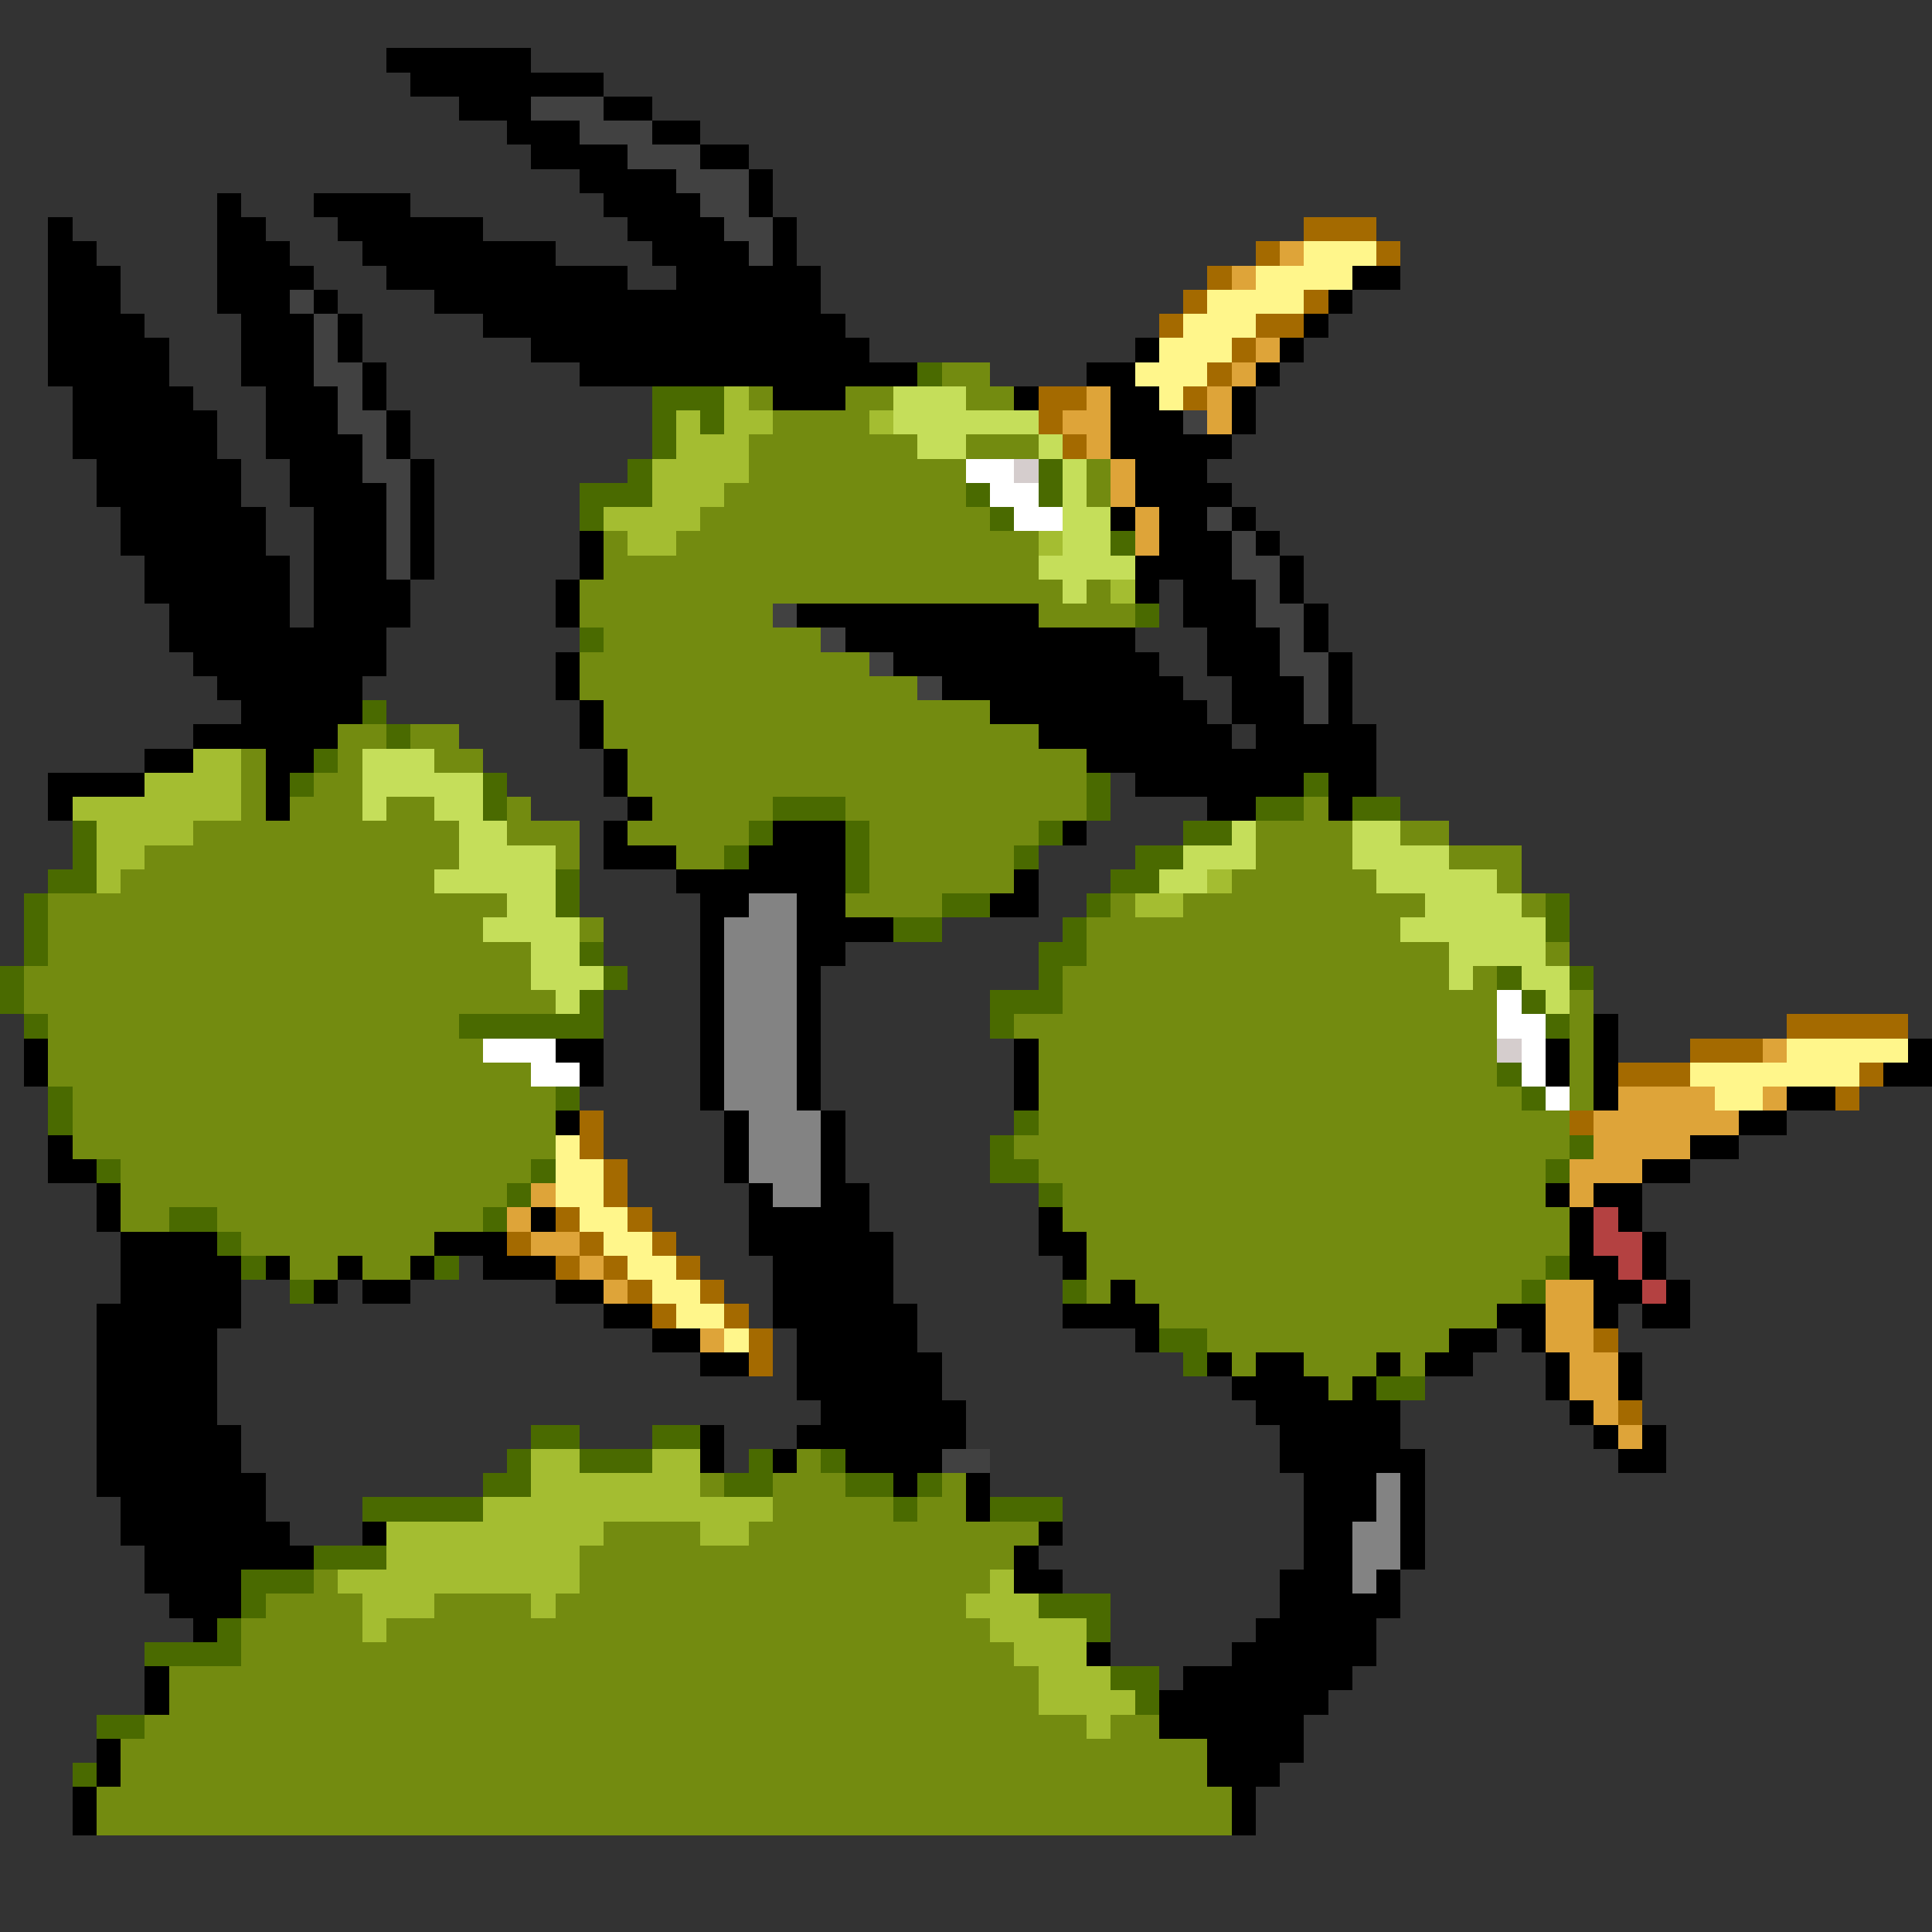 <svg xmlns="http://www.w3.org/2000/svg" viewBox="0 -0.5 80 80" shape-rendering="crispEdges">
<rect x="0" y="-0.5" width="80" height="80" fill="#333333" stroke="none"/>
<path stroke="#000000" d="M16 2h6M17 3h8M19 4h3M25 4h2M21 5h3M27 5h2M22 6h4M29 6h2M24 7h4M31 7h1M9 8h1M13 8h4M25 8h4M31 8h1M2 9h1M9 9h2M14 9h6M26 9h4M32 9h1M2 10h2M9 10h3M15 10h8M27 10h4M32 10h1M2 11h3M9 11h4M16 11h10M28 11h6M56 11h2M2 12h3M9 12h3M13 12h1M18 12h16M55 12h1M2 13h4M10 13h3M14 13h1M20 13h15M54 13h1M2 14h5M10 14h3M14 14h1M22 14h14M47 14h1M53 14h1M2 15h5M10 15h3M15 15h1M24 15h14M45 15h2M52 15h1M3 16h5M11 16h3M15 16h1M32 16h3M42 16h1M46 16h2M51 16h1M3 17h6M11 17h3M16 17h1M46 17h3M51 17h1M3 18h6M11 18h4M16 18h1M46 18h5M4 19h6M12 19h3M17 19h1M47 19h3M4 20h6M12 20h4M17 20h1M47 20h4M5 21h6M13 21h3M17 21h1M46 21h1M48 21h2M51 21h1M5 22h6M13 22h3M17 22h1M24 22h1M48 22h3M52 22h1M6 23h6M13 23h3M17 23h1M24 23h1M47 23h4M53 23h1M6 24h6M13 24h4M23 24h1M47 24h1M49 24h3M53 24h1M7 25h5M13 25h4M23 25h1M33 25h10M49 25h3M54 25h1M7 26h9M35 26h12M50 26h3M54 26h1M8 27h8M23 27h1M37 27h11M50 27h3M55 27h1M9 28h6M23 28h1M39 28h10M51 28h3M55 28h1M10 29h5M24 29h1M41 29h9M51 29h3M55 29h1M8 30h6M24 30h1M43 30h8M52 30h5M6 31h2M11 31h2M25 31h1M45 31h12M2 32h4M11 32h1M25 32h1M47 32h7M55 32h2M2 33h1M11 33h1M26 33h1M50 33h2M55 33h1M25 34h1M32 34h3M44 34h1M25 35h3M31 35h4M28 36h7M42 36h1M29 37h2M33 37h2M41 37h2M29 38h1M33 38h4M29 39h1M33 39h2M29 40h1M33 40h1M29 41h1M33 41h1M29 42h1M33 42h1M66 42h1M1 43h1M23 43h2M29 43h1M33 43h1M42 43h1M64 43h1M66 43h1M79 43h1M1 44h1M24 44h1M29 44h1M33 44h1M42 44h1M64 44h1M66 44h1M78 44h2M29 45h1M33 45h1M42 45h1M66 45h1M74 45h2M23 46h1M30 46h1M34 46h1M72 46h2M2 47h1M30 47h1M34 47h1M70 47h2M2 48h2M30 48h1M34 48h1M68 48h2M4 49h1M31 49h1M34 49h2M64 49h1M66 49h2M4 50h1M22 50h1M31 50h5M43 50h1M65 50h1M67 50h1M5 51h4M18 51h3M31 51h6M43 51h2M65 51h1M68 51h1M5 52h5M11 52h1M14 52h1M17 52h1M20 52h3M32 52h5M44 52h1M65 52h2M68 52h1M5 53h5M13 53h1M15 53h2M23 53h2M32 53h5M46 53h1M66 53h2M69 53h1M4 54h6M25 54h2M32 54h6M44 54h4M62 54h2M66 54h1M68 54h2M4 55h5M27 55h2M33 55h5M47 55h1M60 55h2M63 55h1M4 56h5M29 56h2M33 56h6M50 56h1M52 56h2M57 56h1M59 56h2M64 56h1M67 56h1M4 57h5M33 57h6M51 57h4M56 57h1M64 57h1M67 57h1M4 58h5M34 58h6M52 58h6M65 58h1M4 59h6M29 59h1M33 59h7M53 59h5M66 59h1M68 59h1M4 60h6M29 60h1M32 60h1M35 60h4M53 60h6M67 60h2M4 61h7M37 61h1M40 61h1M54 61h3M58 61h1M5 62h6M40 62h1M54 62h3M58 62h1M5 63h7M15 63h1M43 63h1M54 63h2M58 63h1M6 64h7M42 64h1M54 64h2M58 64h1M6 65h4M42 65h2M53 65h3M57 65h1M7 66h3M53 66h5M8 67h1M52 67h5M45 68h1M51 68h6M6 69h1M49 69h7M6 70h1M48 70h7M48 71h6M4 72h1M50 72h4M4 73h1M50 73h3M3 74h1M51 74h1M3 75h1M51 75h1" />
<path stroke="#414141" d="M22 4h3M24 5h3M26 6h3M28 7h3M29 8h2M30 9h2M31 10h1M12 12h1M13 13h1M13 14h1M13 15h2M14 16h1M14 17h2M49 17h1M15 18h1M15 19h2M16 20h1M16 21h1M50 21h1M16 22h1M51 22h1M16 23h1M51 23h2M52 24h1M32 25h1M52 25h2M34 26h1M53 26h1M36 27h1M53 27h2M38 28h1M54 28h1M54 29h1M39 60h2" />
<path stroke="#a46a00" d="M54 9h3M52 10h1M57 10h1M50 11h1M49 12h1M54 12h1M48 13h1M52 13h2M51 14h1M50 15h1M43 16h2M49 16h1M43 17h1M44 18h1M74 42h5M70 43h3M67 44h3M77 44h1M76 45h1M24 46h1M65 46h1M24 47h1M25 48h1M25 49h1M23 50h1M26 50h1M21 51h1M24 51h1M27 51h1M23 52h1M25 52h1M28 52h1M26 53h1M29 53h1M27 54h1M30 54h1M31 55h1M66 55h1M31 56h1M67 58h1" />
<path stroke="#dea439" d="M53 10h1M51 11h1M52 14h1M51 15h1M45 16h1M50 16h1M44 17h2M50 17h1M45 18h1M46 19h1M46 20h1M47 21h1M47 22h1M73 43h1M67 45h4M73 45h1M66 46h6M66 47h4M65 48h3M22 49h1M65 49h1M21 50h1M22 51h2M24 52h1M25 53h1M64 53h2M64 54h2M29 55h1M64 55h2M65 56h2M65 57h2M66 58h1M67 59h1" />
<path stroke="#fff68b" d="M54 10h3M52 11h4M50 12h4M49 13h3M48 14h3M47 15h3M48 16h1M74 43h5M70 44h7M71 45h2M23 47h1M23 48h2M23 49h2M24 50h2M25 51h2M26 52h2M27 53h2M28 54h2M30 55h1" />
<path stroke="#4a6a00" d="M38 15h1M27 16h3M27 17h1M29 17h1M27 18h1M26 19h1M43 19h1M24 20h3M40 20h1M43 20h1M24 21h1M41 21h1M46 22h1M47 25h1M24 26h1M15 29h1M16 30h1M13 31h1M12 32h1M20 32h1M45 32h1M54 32h1M20 33h1M32 33h3M45 33h1M52 33h2M56 33h2M3 34h1M31 34h1M35 34h1M43 34h1M49 34h2M3 35h1M30 35h1M35 35h1M42 35h1M47 35h2M2 36h2M23 36h1M35 36h1M46 36h2M1 37h1M23 37h1M39 37h2M45 37h1M64 37h1M1 38h1M37 38h2M44 38h1M64 38h1M1 39h1M24 39h1M43 39h2M0 40h1M25 40h1M43 40h1M62 40h1M65 40h1M0 41h1M24 41h1M41 41h3M63 41h1M1 42h1M19 42h6M41 42h1M64 42h1M62 44h1M2 45h1M23 45h1M63 45h1M2 46h1M42 46h1M41 47h1M65 47h1M4 48h1M22 48h1M41 48h2M64 48h1M21 49h1M43 49h1M7 50h2M20 50h1M9 51h1M10 52h1M18 52h1M64 52h1M12 53h1M44 53h1M63 53h1M48 55h2M49 56h1M57 57h2M22 59h2M27 59h2M21 60h1M24 60h3M31 60h1M34 60h1M20 61h2M30 61h2M35 61h2M38 61h1M15 62h5M37 62h1M41 62h3M13 64h3M10 65h3M10 66h1M43 66h3M9 67h1M45 67h1M6 68h4M46 69h2M47 70h1M4 71h2M3 73h1" />
<path stroke="#738b10" d="M39 15h2M31 16h1M35 16h2M40 16h2M32 17h4M31 18h7M40 18h3M31 19h9M45 19h1M30 20h10M45 20h1M29 21h12M25 22h1M28 22h15M25 23h18M24 24h20M45 24h1M24 25h8M43 25h4M25 26h9M24 27h12M24 28h14M25 29h16M14 30h2M17 30h2M25 30h18M10 31h1M14 31h1M18 31h2M26 31h19M10 32h1M13 32h2M26 32h19M10 33h1M12 33h3M16 33h2M21 33h1M27 33h5M35 33h10M54 33h1M8 34h11M21 34h3M26 34h5M36 34h7M52 34h4M58 34h2M6 35h13M23 35h1M28 35h2M36 35h6M52 35h4M60 35h3M5 36h13M36 36h6M51 36h6M62 36h1M2 37h19M35 37h4M46 37h1M49 37h10M63 37h1M2 38h18M24 38h1M45 38h13M2 39h20M45 39h15M64 39h1M1 40h21M44 40h16M61 40h1M1 41h22M44 41h18M65 41h1M2 42h17M42 42h20M65 42h1M2 43h18M43 43h19M65 43h1M2 44h20M43 44h19M65 44h1M3 45h20M43 45h20M65 45h1M3 46h20M43 46h22M3 47h20M42 47h23M5 48h17M43 48h21M5 49h16M44 49h20M5 50h2M9 50h11M44 50h21M10 51h8M45 51h20M12 52h2M15 52h2M45 52h19M45 53h1M47 53h16M48 54h14M50 55h10M51 56h1M54 56h3M58 56h1M55 57h1M33 60h1M29 61h1M32 61h3M39 61h1M32 62h5M38 62h2M25 63h4M31 63h12M24 64h18M13 65h1M24 65h17M11 66h4M18 66h4M23 66h17M10 67h5M16 67h25M10 68h32M7 69h36M7 70h36M6 71h39M46 71h2M5 72h45M5 73h45M4 74h47M4 75h47" />
<path stroke="#a4bd31" d="M30 16h1M28 17h1M30 17h2M36 17h1M28 18h3M27 19h4M27 20h3M25 21h4M26 22h2M43 22h1M46 24h1M8 31h2M6 32h4M3 33h7M4 34h4M4 35h2M4 36h1M50 36h1M47 37h2M22 60h2M27 60h2M22 61h7M20 62h12M16 63h9M29 63h2M16 64h8M14 65h10M41 65h1M15 66h3M22 66h1M40 66h3M15 67h1M41 67h4M42 68h3M43 69h3M43 70h4M45 71h1" />
<path stroke="#c5de5a" d="M37 16h3M37 17h6M38 18h2M43 18h1M44 19h1M44 20h1M44 21h2M44 22h2M43 23h4M44 24h1M15 31h3M15 32h5M15 33h1M18 33h2M19 34h2M51 34h1M56 34h2M19 35h4M49 35h3M56 35h4M18 36h5M48 36h2M57 36h5M21 37h2M59 37h4M20 38h4M58 38h6M22 39h2M60 39h4M22 40h3M60 40h1M63 40h2M23 41h1M64 41h1" />
<path stroke="#ffffff" d="M40 19h2M41 20h2M42 21h2M62 41h1M62 42h2M20 43h3M63 43h1M22 44h2M63 44h1M64 45h1" />
<path stroke="#d5cdcd" d="M42 19h1M62 43h1" />
<path stroke="#838383" d="M31 37h2M30 38h3M30 39h3M30 40h3M30 41h3M30 42h3M30 43h3M30 44h3M30 45h3M31 46h3M31 47h3M31 48h3M32 49h2M57 61h1M57 62h1M56 63h2M56 64h2M56 65h1" />
<path stroke="#b44141" d="M66 50h1M66 51h2M67 52h1M68 53h1" />
</svg>